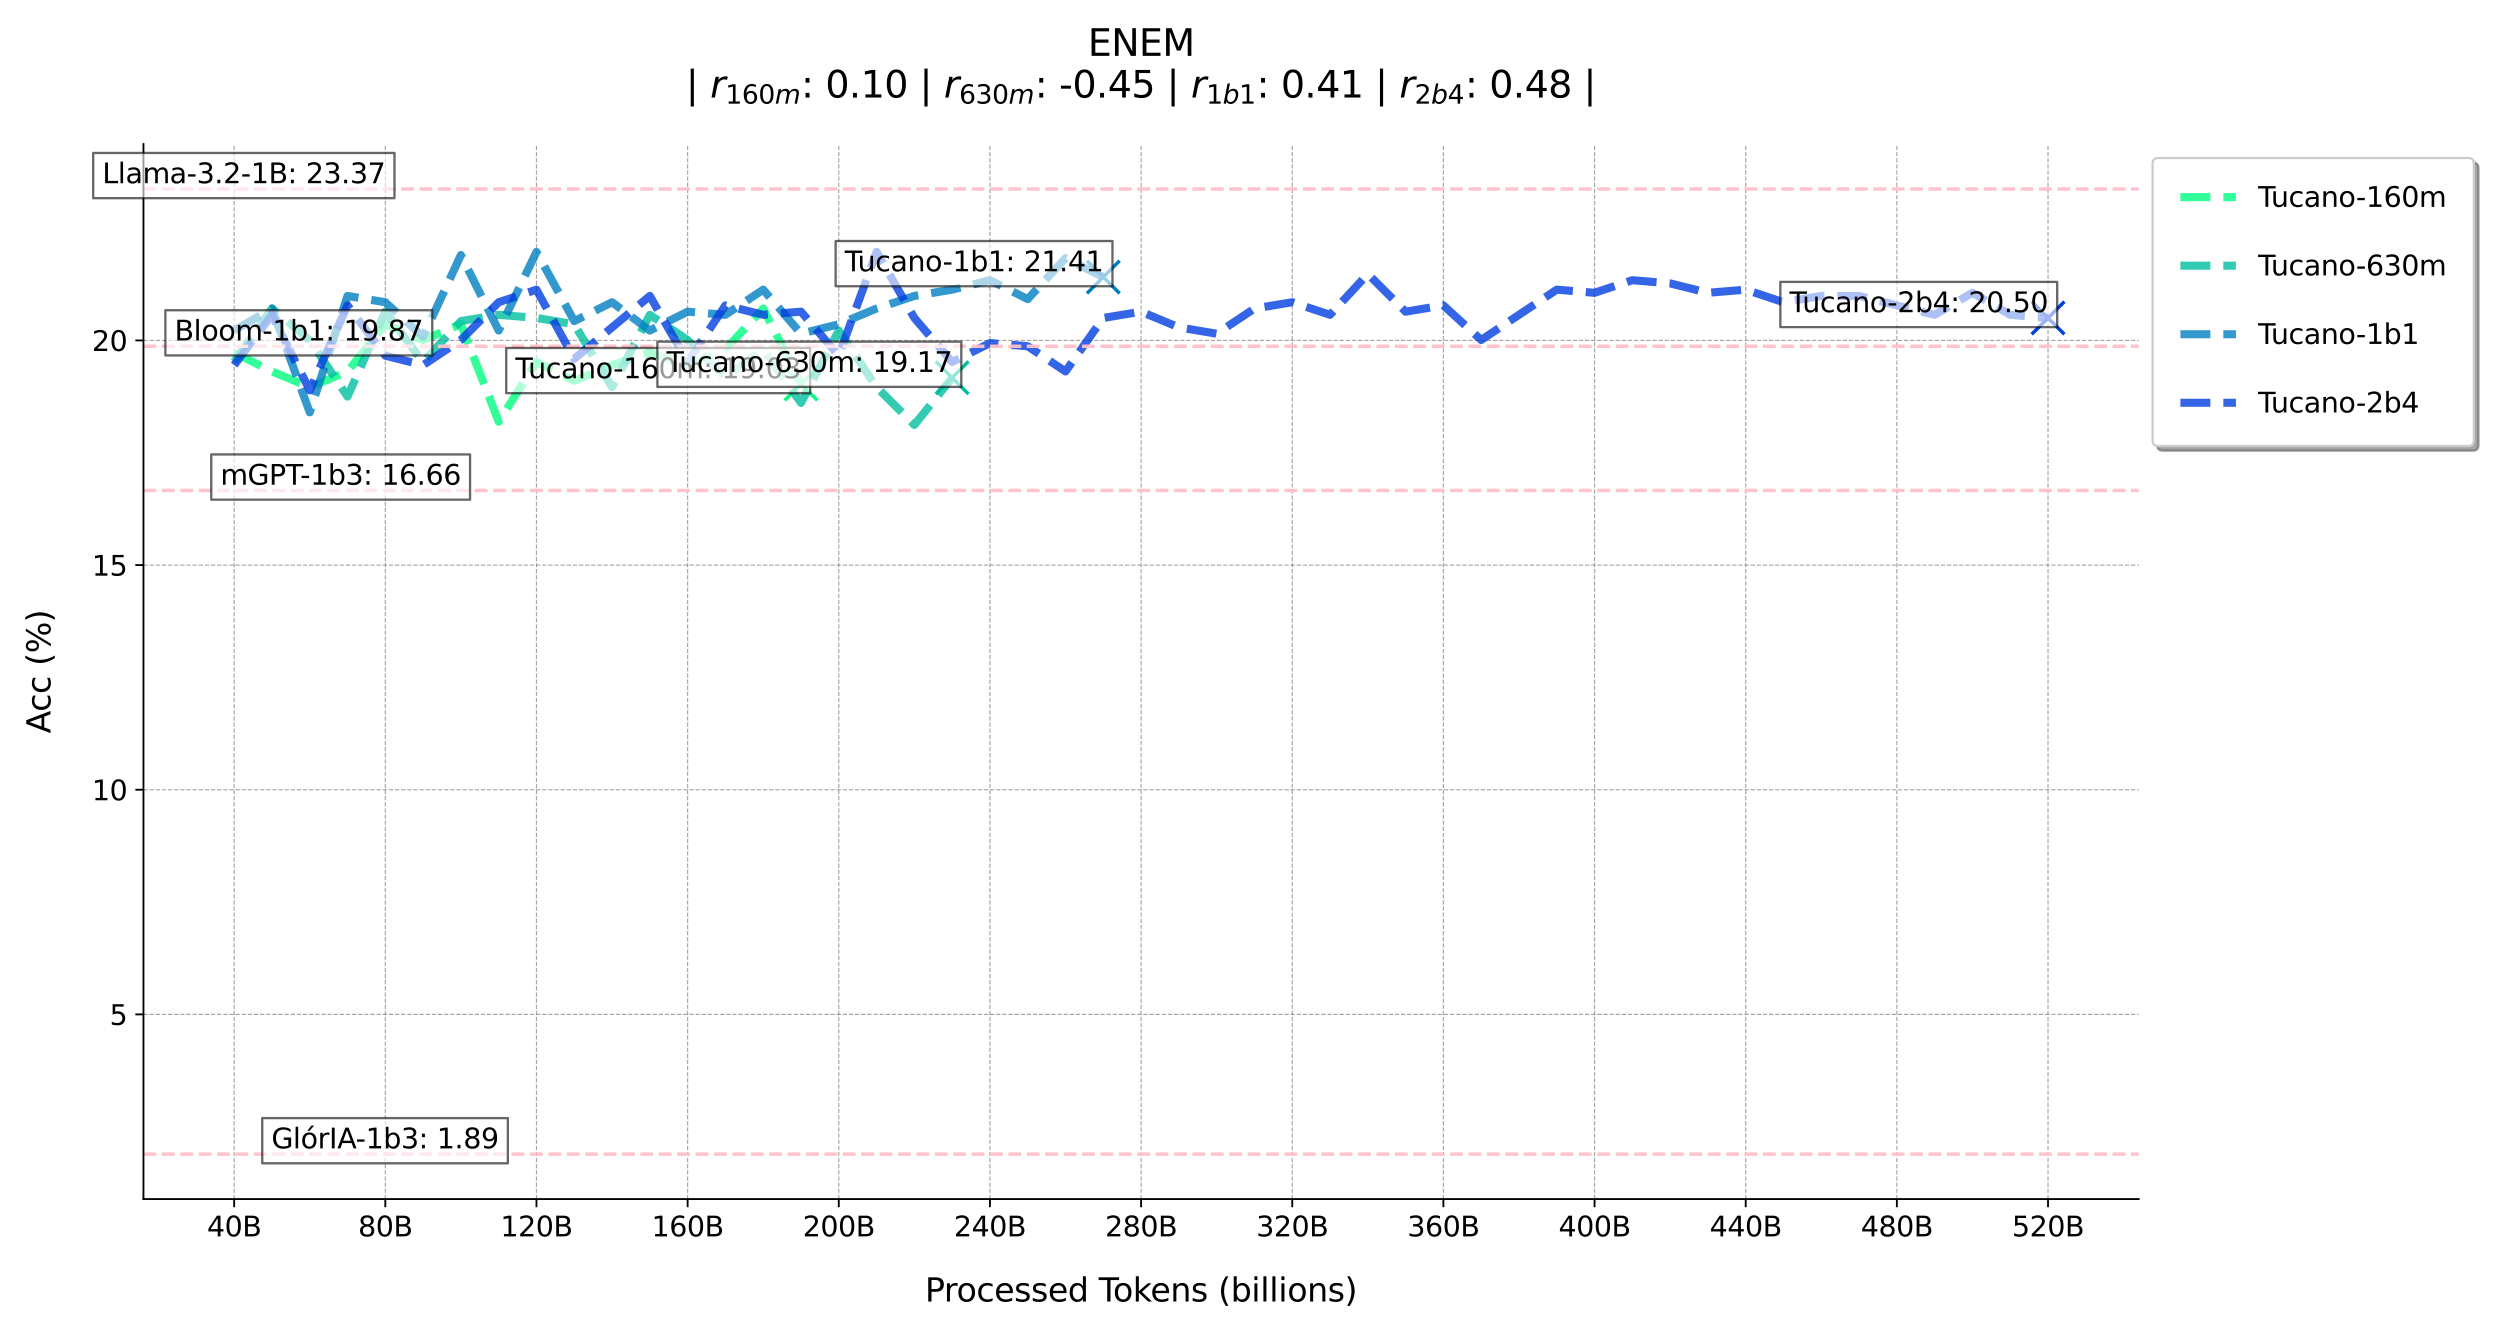 <?xml version="1.0" encoding="utf-8" standalone="no"?>
<!DOCTYPE svg PUBLIC "-//W3C//DTD SVG 1.1//EN"
  "http://www.w3.org/Graphics/SVG/1.1/DTD/svg11.dtd">
<svg xmlns:xlink="http://www.w3.org/1999/xlink" width="1080pt" height="576pt" viewBox="0 0 1080 576" xmlns="http://www.w3.org/2000/svg" version="1.1">
 <defs>
  <style type="text/css">*{stroke-linejoin: round; stroke-linecap: butt}</style>
 </defs>
 <g id="figure_1">
  <g id="patch_1">
   <path d="M 0 576 
L 1080 576 
L 1080 0 
L 0 0 
z
" style="fill: #ffffff"/>
  </g>
  <g id="axes_1">
   <g id="patch_2">
    <path d="M 61.975 518 
L 923.925 518 
L 923.925 62.24 
L 61.975 62.24 
z
" style="fill: #ffffff"/>
   </g>
   <g id="PathCollection_1">
    <defs>
     <path id="m921a3ba397" d="M -7.071 7.071 
L 7.071 -7.071 
M -7.071 -7.071 
L 7.071 7.071 
" style="stroke: #00ff80; stroke-width: 1.5"/>
    </defs>
    <g clip-path="url(#p072dabce4e)">
     <use xlink:href="#m921a3ba397" x="346.027" y="165.892" style="fill: #00ff80; stroke: #00ff80; stroke-width: 1.5"/>
    </g>
   </g>
   <g id="PathCollection_2">
    <defs>
     <path id="m654f1db12f" d="M -7.071 7.071 
L 7.071 -7.071 
M -7.071 -7.071 
L 7.071 7.071 
" style="stroke: #00bfa0; stroke-width: 1.5"/>
    </defs>
    <g clip-path="url(#p072dabce4e)">
     <use xlink:href="#m654f1db12f" x="411.326" y="163.175" style="fill: #00bfa0; stroke: #00bfa0; stroke-width: 1.5"/>
    </g>
   </g>
   <g id="PathCollection_3">
    <defs>
     <path id="m50c6b5ee4c" d="M -7.071 7.071 
L 7.071 -7.071 
M -7.071 -7.071 
L 7.071 7.071 
" style="stroke: #007fc0; stroke-width: 1.5"/>
    </defs>
    <g clip-path="url(#p072dabce4e)">
     <use xlink:href="#m50c6b5ee4c" x="476.625" y="119.695" style="fill: #007fc0; stroke: #007fc0; stroke-width: 1.5"/>
    </g>
   </g>
   <g id="PathCollection_4">
    <defs>
     <path id="ma8a50c26d9" d="M -7.071 7.071 
L 7.071 -7.071 
M -7.071 -7.071 
L 7.071 7.071 
" style="stroke: #003fe0; stroke-width: 1.5"/>
    </defs>
    <g clip-path="url(#p072dabce4e)">
     <use xlink:href="#ma8a50c26d9" x="884.745" y="137.359" style="fill: #003fe0; stroke: #003fe0; stroke-width: 1.5"/>
    </g>
   </g>
   <g id="matplotlib.axis_1">
    <g id="xtick_1">
     <g id="line2d_1">
      <path d="M 101.155 518 
L 101.155 62.24 
" clip-path="url(#p072dabce4e)" style="fill: none; stroke-dasharray: 1.85,0.8; stroke-dashoffset: 0; stroke: #808080; stroke-opacity: 0.7; stroke-width: 0.5"/>
     </g>
     <g id="line2d_2">
      <defs>
       <path id="m9830861bc7" d="M 0 0 
L 0 3.5 
" style="stroke: #000000; stroke-width: 0.8"/>
      </defs>
      <g>
       <use xlink:href="#m9830861bc7" x="101.155" y="518" style="stroke: #000000; stroke-width: 0.8"/>
      </g>
     </g>
     <g id="text_1">
      <!-- 40B -->
      <g transform="translate(89.403 534.118) scale(0.12 -0.12)">
       <defs>
        <path id="DejaVuSans-34" d="M 2419 4116 
L 825 1625 
L 2419 1625 
L 2419 4116 
z
M 2253 4666 
L 3047 4666 
L 3047 1625 
L 3713 1625 
L 3713 1100 
L 3047 1100 
L 3047 0 
L 2419 0 
L 2419 1100 
L 313 1100 
L 313 1709 
L 2253 4666 
z
" transform="scale(0.016)"/>
        <path id="DejaVuSans-30" d="M 2034 4250 
Q 1547 4250 1301 3770 
Q 1056 3291 1056 2328 
Q 1056 1369 1301 889 
Q 1547 409 2034 409 
Q 2525 409 2770 889 
Q 3016 1369 3016 2328 
Q 3016 3291 2770 3770 
Q 2525 4250 2034 4250 
z
M 2034 4750 
Q 2819 4750 3233 4129 
Q 3647 3509 3647 2328 
Q 3647 1150 3233 529 
Q 2819 -91 2034 -91 
Q 1250 -91 836 529 
Q 422 1150 422 2328 
Q 422 3509 836 4129 
Q 1250 4750 2034 4750 
z
" transform="scale(0.016)"/>
        <path id="DejaVuSans-42" d="M 1259 2228 
L 1259 519 
L 2272 519 
Q 2781 519 3026 730 
Q 3272 941 3272 1375 
Q 3272 1813 3026 2020 
Q 2781 2228 2272 2228 
L 1259 2228 
z
M 1259 4147 
L 1259 2741 
L 2194 2741 
Q 2656 2741 2882 2914 
Q 3109 3088 3109 3444 
Q 3109 3797 2882 3972 
Q 2656 4147 2194 4147 
L 1259 4147 
z
M 628 4666 
L 2241 4666 
Q 2963 4666 3353 4366 
Q 3744 4066 3744 3513 
Q 3744 3084 3544 2831 
Q 3344 2578 2956 2516 
Q 3422 2416 3680 2098 
Q 3938 1781 3938 1306 
Q 3938 681 3513 340 
Q 3088 0 2303 0 
L 628 0 
L 628 4666 
z
" transform="scale(0.016)"/>
       </defs>
       <use xlink:href="#DejaVuSans-34"/>
       <use xlink:href="#DejaVuSans-30" x="63.623"/>
       <use xlink:href="#DejaVuSans-42" x="127.246"/>
      </g>
     </g>
    </g>
    <g id="xtick_2">
     <g id="line2d_3">
      <path d="M 166.454 518 
L 166.454 62.24 
" clip-path="url(#p072dabce4e)" style="fill: none; stroke-dasharray: 1.85,0.8; stroke-dashoffset: 0; stroke: #808080; stroke-opacity: 0.7; stroke-width: 0.5"/>
     </g>
     <g id="line2d_4">
      <g>
       <use xlink:href="#m9830861bc7" x="166.454" y="518" style="stroke: #000000; stroke-width: 0.8"/>
      </g>
     </g>
     <g id="text_2">
      <!-- 80B -->
      <g transform="translate(154.702 534.118) scale(0.12 -0.12)">
       <defs>
        <path id="DejaVuSans-38" d="M 2034 2216 
Q 1584 2216 1326 1975 
Q 1069 1734 1069 1313 
Q 1069 891 1326 650 
Q 1584 409 2034 409 
Q 2484 409 2743 651 
Q 3003 894 3003 1313 
Q 3003 1734 2745 1975 
Q 2488 2216 2034 2216 
z
M 1403 2484 
Q 997 2584 770 2862 
Q 544 3141 544 3541 
Q 544 4100 942 4425 
Q 1341 4750 2034 4750 
Q 2731 4750 3128 4425 
Q 3525 4100 3525 3541 
Q 3525 3141 3298 2862 
Q 3072 2584 2669 2484 
Q 3125 2378 3379 2068 
Q 3634 1759 3634 1313 
Q 3634 634 3220 271 
Q 2806 -91 2034 -91 
Q 1263 -91 848 271 
Q 434 634 434 1313 
Q 434 1759 690 2068 
Q 947 2378 1403 2484 
z
M 1172 3481 
Q 1172 3119 1398 2916 
Q 1625 2713 2034 2713 
Q 2441 2713 2670 2916 
Q 2900 3119 2900 3481 
Q 2900 3844 2670 4047 
Q 2441 4250 2034 4250 
Q 1625 4250 1398 4047 
Q 1172 3844 1172 3481 
z
" transform="scale(0.016)"/>
       </defs>
       <use xlink:href="#DejaVuSans-38"/>
       <use xlink:href="#DejaVuSans-30" x="63.623"/>
       <use xlink:href="#DejaVuSans-42" x="127.246"/>
      </g>
     </g>
    </g>
    <g id="xtick_3">
     <g id="line2d_5">
      <path d="M 231.753 518 
L 231.753 62.24 
" clip-path="url(#p072dabce4e)" style="fill: none; stroke-dasharray: 1.85,0.8; stroke-dashoffset: 0; stroke: #808080; stroke-opacity: 0.7; stroke-width: 0.5"/>
     </g>
     <g id="line2d_6">
      <g>
       <use xlink:href="#m9830861bc7" x="231.753" y="518" style="stroke: #000000; stroke-width: 0.8"/>
      </g>
     </g>
     <g id="text_3">
      <!-- 120B -->
      <g transform="translate(216.184 534.118) scale(0.12 -0.12)">
       <defs>
        <path id="DejaVuSans-31" d="M 794 531 
L 1825 531 
L 1825 4091 
L 703 3866 
L 703 4441 
L 1819 4666 
L 2450 4666 
L 2450 531 
L 3481 531 
L 3481 0 
L 794 0 
L 794 531 
z
" transform="scale(0.016)"/>
        <path id="DejaVuSans-32" d="M 1228 531 
L 3431 531 
L 3431 0 
L 469 0 
L 469 531 
Q 828 903 1448 1529 
Q 2069 2156 2228 2338 
Q 2531 2678 2651 2914 
Q 2772 3150 2772 3378 
Q 2772 3750 2511 3984 
Q 2250 4219 1831 4219 
Q 1534 4219 1204 4116 
Q 875 4013 500 3803 
L 500 4441 
Q 881 4594 1212 4672 
Q 1544 4750 1819 4750 
Q 2544 4750 2975 4387 
Q 3406 4025 3406 3419 
Q 3406 3131 3298 2873 
Q 3191 2616 2906 2266 
Q 2828 2175 2409 1742 
Q 1991 1309 1228 531 
z
" transform="scale(0.016)"/>
       </defs>
       <use xlink:href="#DejaVuSans-31"/>
       <use xlink:href="#DejaVuSans-32" x="63.623"/>
       <use xlink:href="#DejaVuSans-30" x="127.246"/>
       <use xlink:href="#DejaVuSans-42" x="190.869"/>
      </g>
     </g>
    </g>
    <g id="xtick_4">
     <g id="line2d_7">
      <path d="M 297.052 518 
L 297.052 62.24 
" clip-path="url(#p072dabce4e)" style="fill: none; stroke-dasharray: 1.85,0.8; stroke-dashoffset: 0; stroke: #808080; stroke-opacity: 0.7; stroke-width: 0.5"/>
     </g>
     <g id="line2d_8">
      <g>
       <use xlink:href="#m9830861bc7" x="297.052" y="518" style="stroke: #000000; stroke-width: 0.8"/>
      </g>
     </g>
     <g id="text_4">
      <!-- 160B -->
      <g transform="translate(281.483 534.118) scale(0.12 -0.12)">
       <defs>
        <path id="DejaVuSans-36" d="M 2113 2584 
Q 1688 2584 1439 2293 
Q 1191 2003 1191 1497 
Q 1191 994 1439 701 
Q 1688 409 2113 409 
Q 2538 409 2786 701 
Q 3034 994 3034 1497 
Q 3034 2003 2786 2293 
Q 2538 2584 2113 2584 
z
M 3366 4563 
L 3366 3988 
Q 3128 4100 2886 4159 
Q 2644 4219 2406 4219 
Q 1781 4219 1451 3797 
Q 1122 3375 1075 2522 
Q 1259 2794 1537 2939 
Q 1816 3084 2150 3084 
Q 2853 3084 3261 2657 
Q 3669 2231 3669 1497 
Q 3669 778 3244 343 
Q 2819 -91 2113 -91 
Q 1303 -91 875 529 
Q 447 1150 447 2328 
Q 447 3434 972 4092 
Q 1497 4750 2381 4750 
Q 2619 4750 2861 4703 
Q 3103 4656 3366 4563 
z
" transform="scale(0.016)"/>
       </defs>
       <use xlink:href="#DejaVuSans-31"/>
       <use xlink:href="#DejaVuSans-36" x="63.623"/>
       <use xlink:href="#DejaVuSans-30" x="127.246"/>
       <use xlink:href="#DejaVuSans-42" x="190.869"/>
      </g>
     </g>
    </g>
    <g id="xtick_5">
     <g id="line2d_9">
      <path d="M 362.352 518 
L 362.352 62.24 
" clip-path="url(#p072dabce4e)" style="fill: none; stroke-dasharray: 1.85,0.8; stroke-dashoffset: 0; stroke: #808080; stroke-opacity: 0.7; stroke-width: 0.5"/>
     </g>
     <g id="line2d_10">
      <g>
       <use xlink:href="#m9830861bc7" x="362.352" y="518" style="stroke: #000000; stroke-width: 0.8"/>
      </g>
     </g>
     <g id="text_5">
      <!-- 200B -->
      <g transform="translate(346.782 534.118) scale(0.12 -0.12)">
       <use xlink:href="#DejaVuSans-32"/>
       <use xlink:href="#DejaVuSans-30" x="63.623"/>
       <use xlink:href="#DejaVuSans-30" x="127.246"/>
       <use xlink:href="#DejaVuSans-42" x="190.869"/>
      </g>
     </g>
    </g>
    <g id="xtick_6">
     <g id="line2d_11">
      <path d="M 427.651 518 
L 427.651 62.24 
" clip-path="url(#p072dabce4e)" style="fill: none; stroke-dasharray: 1.85,0.8; stroke-dashoffset: 0; stroke: #808080; stroke-opacity: 0.7; stroke-width: 0.5"/>
     </g>
     <g id="line2d_12">
      <g>
       <use xlink:href="#m9830861bc7" x="427.651" y="518" style="stroke: #000000; stroke-width: 0.8"/>
      </g>
     </g>
     <g id="text_6">
      <!-- 240B -->
      <g transform="translate(412.082 534.118) scale(0.12 -0.12)">
       <use xlink:href="#DejaVuSans-32"/>
       <use xlink:href="#DejaVuSans-34" x="63.623"/>
       <use xlink:href="#DejaVuSans-30" x="127.246"/>
       <use xlink:href="#DejaVuSans-42" x="190.869"/>
      </g>
     </g>
    </g>
    <g id="xtick_7">
     <g id="line2d_13">
      <path d="M 492.95 518 
L 492.95 62.24 
" clip-path="url(#p072dabce4e)" style="fill: none; stroke-dasharray: 1.85,0.8; stroke-dashoffset: 0; stroke: #808080; stroke-opacity: 0.7; stroke-width: 0.5"/>
     </g>
     <g id="line2d_14">
      <g>
       <use xlink:href="#m9830861bc7" x="492.95" y="518" style="stroke: #000000; stroke-width: 0.8"/>
      </g>
     </g>
     <g id="text_7">
      <!-- 280B -->
      <g transform="translate(477.381 534.118) scale(0.12 -0.12)">
       <use xlink:href="#DejaVuSans-32"/>
       <use xlink:href="#DejaVuSans-38" x="63.623"/>
       <use xlink:href="#DejaVuSans-30" x="127.246"/>
       <use xlink:href="#DejaVuSans-42" x="190.869"/>
      </g>
     </g>
    </g>
    <g id="xtick_8">
     <g id="line2d_15">
      <path d="M 558.249 518 
L 558.249 62.24 
" clip-path="url(#p072dabce4e)" style="fill: none; stroke-dasharray: 1.85,0.8; stroke-dashoffset: 0; stroke: #808080; stroke-opacity: 0.7; stroke-width: 0.5"/>
     </g>
     <g id="line2d_16">
      <g>
       <use xlink:href="#m9830861bc7" x="558.249" y="518" style="stroke: #000000; stroke-width: 0.8"/>
      </g>
     </g>
     <g id="text_8">
      <!-- 320B -->
      <g transform="translate(542.68 534.118) scale(0.12 -0.12)">
       <defs>
        <path id="DejaVuSans-33" d="M 2597 2516 
Q 3050 2419 3304 2112 
Q 3559 1806 3559 1356 
Q 3559 666 3084 287 
Q 2609 -91 1734 -91 
Q 1441 -91 1130 -33 
Q 819 25 488 141 
L 488 750 
Q 750 597 1062 519 
Q 1375 441 1716 441 
Q 2309 441 2620 675 
Q 2931 909 2931 1356 
Q 2931 1769 2642 2001 
Q 2353 2234 1838 2234 
L 1294 2234 
L 1294 2753 
L 1863 2753 
Q 2328 2753 2575 2939 
Q 2822 3125 2822 3475 
Q 2822 3834 2567 4026 
Q 2313 4219 1838 4219 
Q 1578 4219 1281 4162 
Q 984 4106 628 3988 
L 628 4550 
Q 988 4650 1302 4700 
Q 1616 4750 1894 4750 
Q 2613 4750 3031 4423 
Q 3450 4097 3450 3541 
Q 3450 3153 3228 2886 
Q 3006 2619 2597 2516 
z
" transform="scale(0.016)"/>
       </defs>
       <use xlink:href="#DejaVuSans-33"/>
       <use xlink:href="#DejaVuSans-32" x="63.623"/>
       <use xlink:href="#DejaVuSans-30" x="127.246"/>
       <use xlink:href="#DejaVuSans-42" x="190.869"/>
      </g>
     </g>
    </g>
    <g id="xtick_9">
     <g id="line2d_17">
      <path d="M 623.548 518 
L 623.548 62.24 
" clip-path="url(#p072dabce4e)" style="fill: none; stroke-dasharray: 1.85,0.8; stroke-dashoffset: 0; stroke: #808080; stroke-opacity: 0.7; stroke-width: 0.5"/>
     </g>
     <g id="line2d_18">
      <g>
       <use xlink:href="#m9830861bc7" x="623.548" y="518" style="stroke: #000000; stroke-width: 0.8"/>
      </g>
     </g>
     <g id="text_9">
      <!-- 360B -->
      <g transform="translate(607.979 534.118) scale(0.12 -0.12)">
       <use xlink:href="#DejaVuSans-33"/>
       <use xlink:href="#DejaVuSans-36" x="63.623"/>
       <use xlink:href="#DejaVuSans-30" x="127.246"/>
       <use xlink:href="#DejaVuSans-42" x="190.869"/>
      </g>
     </g>
    </g>
    <g id="xtick_10">
     <g id="line2d_19">
      <path d="M 688.848 518 
L 688.848 62.24 
" clip-path="url(#p072dabce4e)" style="fill: none; stroke-dasharray: 1.85,0.8; stroke-dashoffset: 0; stroke: #808080; stroke-opacity: 0.7; stroke-width: 0.5"/>
     </g>
     <g id="line2d_20">
      <g>
       <use xlink:href="#m9830861bc7" x="688.848" y="518" style="stroke: #000000; stroke-width: 0.8"/>
      </g>
     </g>
     <g id="text_10">
      <!-- 400B -->
      <g transform="translate(673.279 534.118) scale(0.12 -0.12)">
       <use xlink:href="#DejaVuSans-34"/>
       <use xlink:href="#DejaVuSans-30" x="63.623"/>
       <use xlink:href="#DejaVuSans-30" x="127.246"/>
       <use xlink:href="#DejaVuSans-42" x="190.869"/>
      </g>
     </g>
    </g>
    <g id="xtick_11">
     <g id="line2d_21">
      <path d="M 754.147 518 
L 754.147 62.24 
" clip-path="url(#p072dabce4e)" style="fill: none; stroke-dasharray: 1.85,0.8; stroke-dashoffset: 0; stroke: #808080; stroke-opacity: 0.7; stroke-width: 0.5"/>
     </g>
     <g id="line2d_22">
      <g>
       <use xlink:href="#m9830861bc7" x="754.147" y="518" style="stroke: #000000; stroke-width: 0.8"/>
      </g>
     </g>
     <g id="text_11">
      <!-- 440B -->
      <g transform="translate(738.578 534.118) scale(0.12 -0.12)">
       <use xlink:href="#DejaVuSans-34"/>
       <use xlink:href="#DejaVuSans-34" x="63.623"/>
       <use xlink:href="#DejaVuSans-30" x="127.246"/>
       <use xlink:href="#DejaVuSans-42" x="190.869"/>
      </g>
     </g>
    </g>
    <g id="xtick_12">
     <g id="line2d_23">
      <path d="M 819.446 518 
L 819.446 62.24 
" clip-path="url(#p072dabce4e)" style="fill: none; stroke-dasharray: 1.85,0.8; stroke-dashoffset: 0; stroke: #808080; stroke-opacity: 0.7; stroke-width: 0.5"/>
     </g>
     <g id="line2d_24">
      <g>
       <use xlink:href="#m9830861bc7" x="819.446" y="518" style="stroke: #000000; stroke-width: 0.8"/>
      </g>
     </g>
     <g id="text_12">
      <!-- 480B -->
      <g transform="translate(803.877 534.118) scale(0.12 -0.12)">
       <use xlink:href="#DejaVuSans-34"/>
       <use xlink:href="#DejaVuSans-38" x="63.623"/>
       <use xlink:href="#DejaVuSans-30" x="127.246"/>
       <use xlink:href="#DejaVuSans-42" x="190.869"/>
      </g>
     </g>
    </g>
    <g id="xtick_13">
     <g id="line2d_25">
      <path d="M 884.745 518 
L 884.745 62.24 
" clip-path="url(#p072dabce4e)" style="fill: none; stroke-dasharray: 1.85,0.8; stroke-dashoffset: 0; stroke: #808080; stroke-opacity: 0.7; stroke-width: 0.5"/>
     </g>
     <g id="line2d_26">
      <g>
       <use xlink:href="#m9830861bc7" x="884.745" y="518" style="stroke: #000000; stroke-width: 0.8"/>
      </g>
     </g>
     <g id="text_13">
      <!-- 520B -->
      <g transform="translate(869.176 534.118) scale(0.12 -0.12)">
       <defs>
        <path id="DejaVuSans-35" d="M 691 4666 
L 3169 4666 
L 3169 4134 
L 1269 4134 
L 1269 2991 
Q 1406 3038 1543 3061 
Q 1681 3084 1819 3084 
Q 2600 3084 3056 2656 
Q 3513 2228 3513 1497 
Q 3513 744 3044 326 
Q 2575 -91 1722 -91 
Q 1428 -91 1123 -41 
Q 819 9 494 109 
L 494 744 
Q 775 591 1075 516 
Q 1375 441 1709 441 
Q 2250 441 2565 725 
Q 2881 1009 2881 1497 
Q 2881 1984 2565 2268 
Q 2250 2553 1709 2553 
Q 1456 2553 1204 2497 
Q 953 2441 691 2322 
L 691 4666 
z
" transform="scale(0.016)"/>
       </defs>
       <use xlink:href="#DejaVuSans-35"/>
       <use xlink:href="#DejaVuSans-32" x="63.623"/>
       <use xlink:href="#DejaVuSans-30" x="127.246"/>
       <use xlink:href="#DejaVuSans-42" x="190.869"/>
      </g>
     </g>
    </g>
    <g id="text_14">
     <!-- Processed Tokens (billions) -->
     <g transform="translate(399.59 562.252) scale(0.14 -0.14)">
      <defs>
       <path id="DejaVuSans-50" d="M 1259 4147 
L 1259 2394 
L 2053 2394 
Q 2494 2394 2734 2622 
Q 2975 2850 2975 3272 
Q 2975 3691 2734 3919 
Q 2494 4147 2053 4147 
L 1259 4147 
z
M 628 4666 
L 2053 4666 
Q 2838 4666 3239 4311 
Q 3641 3956 3641 3272 
Q 3641 2581 3239 2228 
Q 2838 1875 2053 1875 
L 1259 1875 
L 1259 0 
L 628 0 
L 628 4666 
z
" transform="scale(0.016)"/>
       <path id="DejaVuSans-72" d="M 2631 2963 
Q 2534 3019 2420 3045 
Q 2306 3072 2169 3072 
Q 1681 3072 1420 2755 
Q 1159 2438 1159 1844 
L 1159 0 
L 581 0 
L 581 3500 
L 1159 3500 
L 1159 2956 
Q 1341 3275 1631 3429 
Q 1922 3584 2338 3584 
Q 2397 3584 2469 3576 
Q 2541 3569 2628 3553 
L 2631 2963 
z
" transform="scale(0.016)"/>
       <path id="DejaVuSans-6f" d="M 1959 3097 
Q 1497 3097 1228 2736 
Q 959 2375 959 1747 
Q 959 1119 1226 758 
Q 1494 397 1959 397 
Q 2419 397 2687 759 
Q 2956 1122 2956 1747 
Q 2956 2369 2687 2733 
Q 2419 3097 1959 3097 
z
M 1959 3584 
Q 2709 3584 3137 3096 
Q 3566 2609 3566 1747 
Q 3566 888 3137 398 
Q 2709 -91 1959 -91 
Q 1206 -91 779 398 
Q 353 888 353 1747 
Q 353 2609 779 3096 
Q 1206 3584 1959 3584 
z
" transform="scale(0.016)"/>
       <path id="DejaVuSans-63" d="M 3122 3366 
L 3122 2828 
Q 2878 2963 2633 3030 
Q 2388 3097 2138 3097 
Q 1578 3097 1268 2742 
Q 959 2388 959 1747 
Q 959 1106 1268 751 
Q 1578 397 2138 397 
Q 2388 397 2633 464 
Q 2878 531 3122 666 
L 3122 134 
Q 2881 22 2623 -34 
Q 2366 -91 2075 -91 
Q 1284 -91 818 406 
Q 353 903 353 1747 
Q 353 2603 823 3093 
Q 1294 3584 2113 3584 
Q 2378 3584 2631 3529 
Q 2884 3475 3122 3366 
z
" transform="scale(0.016)"/>
       <path id="DejaVuSans-65" d="M 3597 1894 
L 3597 1613 
L 953 1613 
Q 991 1019 1311 708 
Q 1631 397 2203 397 
Q 2534 397 2845 478 
Q 3156 559 3463 722 
L 3463 178 
Q 3153 47 2828 -22 
Q 2503 -91 2169 -91 
Q 1331 -91 842 396 
Q 353 884 353 1716 
Q 353 2575 817 3079 
Q 1281 3584 2069 3584 
Q 2775 3584 3186 3129 
Q 3597 2675 3597 1894 
z
M 3022 2063 
Q 3016 2534 2758 2815 
Q 2500 3097 2075 3097 
Q 1594 3097 1305 2825 
Q 1016 2553 972 2059 
L 3022 2063 
z
" transform="scale(0.016)"/>
       <path id="DejaVuSans-73" d="M 2834 3397 
L 2834 2853 
Q 2591 2978 2328 3040 
Q 2066 3103 1784 3103 
Q 1356 3103 1142 2972 
Q 928 2841 928 2578 
Q 928 2378 1081 2264 
Q 1234 2150 1697 2047 
L 1894 2003 
Q 2506 1872 2764 1633 
Q 3022 1394 3022 966 
Q 3022 478 2636 193 
Q 2250 -91 1575 -91 
Q 1294 -91 989 -36 
Q 684 19 347 128 
L 347 722 
Q 666 556 975 473 
Q 1284 391 1588 391 
Q 1994 391 2212 530 
Q 2431 669 2431 922 
Q 2431 1156 2273 1281 
Q 2116 1406 1581 1522 
L 1381 1569 
Q 847 1681 609 1914 
Q 372 2147 372 2553 
Q 372 3047 722 3315 
Q 1072 3584 1716 3584 
Q 2034 3584 2315 3537 
Q 2597 3491 2834 3397 
z
" transform="scale(0.016)"/>
       <path id="DejaVuSans-64" d="M 2906 2969 
L 2906 4863 
L 3481 4863 
L 3481 0 
L 2906 0 
L 2906 525 
Q 2725 213 2448 61 
Q 2172 -91 1784 -91 
Q 1150 -91 751 415 
Q 353 922 353 1747 
Q 353 2572 751 3078 
Q 1150 3584 1784 3584 
Q 2172 3584 2448 3432 
Q 2725 3281 2906 2969 
z
M 947 1747 
Q 947 1113 1208 752 
Q 1469 391 1925 391 
Q 2381 391 2643 752 
Q 2906 1113 2906 1747 
Q 2906 2381 2643 2742 
Q 2381 3103 1925 3103 
Q 1469 3103 1208 2742 
Q 947 2381 947 1747 
z
" transform="scale(0.016)"/>
       <path id="DejaVuSans-20" transform="scale(0.016)"/>
       <path id="DejaVuSans-54" d="M -19 4666 
L 3928 4666 
L 3928 4134 
L 2272 4134 
L 2272 0 
L 1638 0 
L 1638 4134 
L -19 4134 
L -19 4666 
z
" transform="scale(0.016)"/>
       <path id="DejaVuSans-6b" d="M 581 4863 
L 1159 4863 
L 1159 1991 
L 2875 3500 
L 3609 3500 
L 1753 1863 
L 3688 0 
L 2938 0 
L 1159 1709 
L 1159 0 
L 581 0 
L 581 4863 
z
" transform="scale(0.016)"/>
       <path id="DejaVuSans-6e" d="M 3513 2113 
L 3513 0 
L 2938 0 
L 2938 2094 
Q 2938 2591 2744 2837 
Q 2550 3084 2163 3084 
Q 1697 3084 1428 2787 
Q 1159 2491 1159 1978 
L 1159 0 
L 581 0 
L 581 3500 
L 1159 3500 
L 1159 2956 
Q 1366 3272 1645 3428 
Q 1925 3584 2291 3584 
Q 2894 3584 3203 3211 
Q 3513 2838 3513 2113 
z
" transform="scale(0.016)"/>
       <path id="DejaVuSans-28" d="M 1984 4856 
Q 1566 4138 1362 3434 
Q 1159 2731 1159 2009 
Q 1159 1288 1364 580 
Q 1569 -128 1984 -844 
L 1484 -844 
Q 1016 -109 783 600 
Q 550 1309 550 2009 
Q 550 2706 781 3412 
Q 1013 4119 1484 4856 
L 1984 4856 
z
" transform="scale(0.016)"/>
       <path id="DejaVuSans-62" d="M 3116 1747 
Q 3116 2381 2855 2742 
Q 2594 3103 2138 3103 
Q 1681 3103 1420 2742 
Q 1159 2381 1159 1747 
Q 1159 1113 1420 752 
Q 1681 391 2138 391 
Q 2594 391 2855 752 
Q 3116 1113 3116 1747 
z
M 1159 2969 
Q 1341 3281 1617 3432 
Q 1894 3584 2278 3584 
Q 2916 3584 3314 3078 
Q 3713 2572 3713 1747 
Q 3713 922 3314 415 
Q 2916 -91 2278 -91 
Q 1894 -91 1617 61 
Q 1341 213 1159 525 
L 1159 0 
L 581 0 
L 581 4863 
L 1159 4863 
L 1159 2969 
z
" transform="scale(0.016)"/>
       <path id="DejaVuSans-69" d="M 603 3500 
L 1178 3500 
L 1178 0 
L 603 0 
L 603 3500 
z
M 603 4863 
L 1178 4863 
L 1178 4134 
L 603 4134 
L 603 4863 
z
" transform="scale(0.016)"/>
       <path id="DejaVuSans-6c" d="M 603 4863 
L 1178 4863 
L 1178 0 
L 603 0 
L 603 4863 
z
" transform="scale(0.016)"/>
       <path id="DejaVuSans-29" d="M 513 4856 
L 1013 4856 
Q 1481 4119 1714 3412 
Q 1947 2706 1947 2009 
Q 1947 1309 1714 600 
Q 1481 -109 1013 -844 
L 513 -844 
Q 928 -128 1133 580 
Q 1338 1288 1338 2009 
Q 1338 2731 1133 3434 
Q 928 4138 513 4856 
z
" transform="scale(0.016)"/>
      </defs>
      <use xlink:href="#DejaVuSans-50"/>
      <use xlink:href="#DejaVuSans-72" x="58.553"/>
      <use xlink:href="#DejaVuSans-6f" x="97.416"/>
      <use xlink:href="#DejaVuSans-63" x="158.598"/>
      <use xlink:href="#DejaVuSans-65" x="213.578"/>
      <use xlink:href="#DejaVuSans-73" x="275.102"/>
      <use xlink:href="#DejaVuSans-73" x="327.201"/>
      <use xlink:href="#DejaVuSans-65" x="379.301"/>
      <use xlink:href="#DejaVuSans-64" x="440.824"/>
      <use xlink:href="#DejaVuSans-20" x="504.301"/>
      <use xlink:href="#DejaVuSans-54" x="536.088"/>
      <use xlink:href="#DejaVuSans-6f" x="580.172"/>
      <use xlink:href="#DejaVuSans-6b" x="641.354"/>
      <use xlink:href="#DejaVuSans-65" x="695.639"/>
      <use xlink:href="#DejaVuSans-6e" x="757.162"/>
      <use xlink:href="#DejaVuSans-73" x="820.541"/>
      <use xlink:href="#DejaVuSans-20" x="872.641"/>
      <use xlink:href="#DejaVuSans-28" x="904.428"/>
      <use xlink:href="#DejaVuSans-62" x="943.441"/>
      <use xlink:href="#DejaVuSans-69" x="1006.918"/>
      <use xlink:href="#DejaVuSans-6c" x="1034.701"/>
      <use xlink:href="#DejaVuSans-6c" x="1062.484"/>
      <use xlink:href="#DejaVuSans-69" x="1090.268"/>
      <use xlink:href="#DejaVuSans-6f" x="1118.051"/>
      <use xlink:href="#DejaVuSans-6e" x="1179.232"/>
      <use xlink:href="#DejaVuSans-73" x="1242.611"/>
      <use xlink:href="#DejaVuSans-29" x="1294.711"/>
     </g>
    </g>
   </g>
   <g id="matplotlib.axis_2">
    <g id="ytick_1">
     <g id="line2d_27">
      <path d="M 61.975 438.223 
L 923.925 438.223 
" clip-path="url(#p072dabce4e)" style="fill: none; stroke-dasharray: 1.85,0.8; stroke-dashoffset: 0; stroke: #808080; stroke-opacity: 0.7; stroke-width: 0.5"/>
     </g>
     <g id="line2d_28">
      <defs>
       <path id="ma6ed1bc486" d="M 0 0 
L -3.5 0 
" style="stroke: #000000; stroke-width: 0.8"/>
      </defs>
      <g>
       <use xlink:href="#ma6ed1bc486" x="61.975" y="438.223" style="stroke: #000000; stroke-width: 0.8"/>
      </g>
     </g>
     <g id="text_15">
      <!-- 5 -->
      <g transform="translate(47.34 442.782) scale(0.12 -0.12)">
       <use xlink:href="#DejaVuSans-35"/>
      </g>
     </g>
    </g>
    <g id="ytick_2">
     <g id="line2d_29">
      <path d="M 61.975 341.17 
L 923.925 341.17 
" clip-path="url(#p072dabce4e)" style="fill: none; stroke-dasharray: 1.85,0.8; stroke-dashoffset: 0; stroke: #808080; stroke-opacity: 0.7; stroke-width: 0.5"/>
     </g>
     <g id="line2d_30">
      <g>
       <use xlink:href="#ma6ed1bc486" x="61.975" y="341.17" style="stroke: #000000; stroke-width: 0.8"/>
      </g>
     </g>
     <g id="text_16">
      <!-- 10 -->
      <g transform="translate(39.705 345.729) scale(0.12 -0.12)">
       <use xlink:href="#DejaVuSans-31"/>
       <use xlink:href="#DejaVuSans-30" x="63.623"/>
      </g>
     </g>
    </g>
    <g id="ytick_3">
     <g id="line2d_31">
      <path d="M 61.975 244.117 
L 923.925 244.117 
" clip-path="url(#p072dabce4e)" style="fill: none; stroke-dasharray: 1.85,0.8; stroke-dashoffset: 0; stroke: #808080; stroke-opacity: 0.7; stroke-width: 0.5"/>
     </g>
     <g id="line2d_32">
      <g>
       <use xlink:href="#ma6ed1bc486" x="61.975" y="244.117" style="stroke: #000000; stroke-width: 0.8"/>
      </g>
     </g>
     <g id="text_17">
      <!-- 15 -->
      <g transform="translate(39.705 248.676) scale(0.12 -0.12)">
       <use xlink:href="#DejaVuSans-31"/>
       <use xlink:href="#DejaVuSans-35" x="63.623"/>
      </g>
     </g>
    </g>
    <g id="ytick_4">
     <g id="line2d_33">
      <path d="M 61.975 147.064 
L 923.925 147.064 
" clip-path="url(#p072dabce4e)" style="fill: none; stroke-dasharray: 1.85,0.8; stroke-dashoffset: 0; stroke: #808080; stroke-opacity: 0.7; stroke-width: 0.5"/>
     </g>
     <g id="line2d_34">
      <g>
       <use xlink:href="#ma6ed1bc486" x="61.975" y="147.064" style="stroke: #000000; stroke-width: 0.8"/>
      </g>
     </g>
     <g id="text_18">
      <!-- 20 -->
      <g transform="translate(39.705 151.623) scale(0.12 -0.12)">
       <use xlink:href="#DejaVuSans-32"/>
       <use xlink:href="#DejaVuSans-30" x="63.623"/>
      </g>
     </g>
    </g>
    <g id="text_19">
     <!-- Acc (%) -->
     <g transform="translate(21.793 316.822) rotate(-90) scale(0.14 -0.14)">
      <defs>
       <path id="DejaVuSans-41" d="M 2188 4044 
L 1331 1722 
L 3047 1722 
L 2188 4044 
z
M 1831 4666 
L 2547 4666 
L 4325 0 
L 3669 0 
L 3244 1197 
L 1141 1197 
L 716 0 
L 50 0 
L 1831 4666 
z
" transform="scale(0.016)"/>
       <path id="DejaVuSans-25" d="M 4653 2053 
Q 4381 2053 4226 1822 
Q 4072 1591 4072 1178 
Q 4072 772 4226 539 
Q 4381 306 4653 306 
Q 4919 306 5073 539 
Q 5228 772 5228 1178 
Q 5228 1588 5073 1820 
Q 4919 2053 4653 2053 
z
M 4653 2450 
Q 5147 2450 5437 2106 
Q 5728 1763 5728 1178 
Q 5728 594 5436 251 
Q 5144 -91 4653 -91 
Q 4153 -91 3862 251 
Q 3572 594 3572 1178 
Q 3572 1766 3864 2108 
Q 4156 2450 4653 2450 
z
M 1428 4353 
Q 1159 4353 1004 4120 
Q 850 3888 850 3481 
Q 850 3069 1003 2837 
Q 1156 2606 1428 2606 
Q 1700 2606 1854 2837 
Q 2009 3069 2009 3481 
Q 2009 3884 1853 4118 
Q 1697 4353 1428 4353 
z
M 4250 4750 
L 4750 4750 
L 1831 -91 
L 1331 -91 
L 4250 4750 
z
M 1428 4750 
Q 1922 4750 2215 4408 
Q 2509 4066 2509 3481 
Q 2509 2891 2217 2550 
Q 1925 2209 1428 2209 
Q 931 2209 642 2551 
Q 353 2894 353 3481 
Q 353 4063 643 4406 
Q 934 4750 1428 4750 
z
" transform="scale(0.016)"/>
      </defs>
      <use xlink:href="#DejaVuSans-41"/>
      <use xlink:href="#DejaVuSans-63" x="66.658"/>
      <use xlink:href="#DejaVuSans-63" x="121.639"/>
      <use xlink:href="#DejaVuSans-20" x="176.619"/>
      <use xlink:href="#DejaVuSans-28" x="208.406"/>
      <use xlink:href="#DejaVuSans-25" x="247.42"/>
      <use xlink:href="#DejaVuSans-29" x="342.439"/>
     </g>
    </g>
   </g>
   <g id="line2d_35">
    <path d="M 101.155 152.305 
L 117.479 160.457 
L 133.804 167.251 
L 150.129 160.457 
L 166.454 140.076 
L 182.779 146.87 
L 199.103 140.076 
L 215.428 182.197 
L 231.753 156.381 
L 248.078 164.534 
L 264.403 157.74 
L 280.727 152.305 
L 297.052 157.74 
L 313.377 150.946 
L 329.702 133.283 
L 346.027 165.892 
" clip-path="url(#p072dabce4e)" style="fill: none; stroke-dasharray: 12.95,5.6; stroke-dashoffset: 0; stroke: #00ff80; stroke-opacity: 0.8; stroke-width: 3.5"/>
   </g>
   <g id="line2d_36">
    <path d="M 101.155 156.381 
L 117.479 133.283 
L 133.804 146.87 
L 150.129 171.327 
L 166.454 134.641 
L 182.779 156.381 
L 199.103 138.718 
L 215.428 136 
L 231.753 137.359 
L 248.078 140.076 
L 264.403 167.251 
L 280.727 136 
L 297.052 146.87 
L 313.377 163.175 
L 329.702 150.946 
L 346.027 174.045 
L 362.352 142.794 
L 378.676 167.251 
L 395.001 183.556 
L 411.326 163.175 
" clip-path="url(#p072dabce4e)" style="fill: none; stroke-dasharray: 12.95,5.6; stroke-dashoffset: 0; stroke: #00bfa0; stroke-opacity: 0.8; stroke-width: 3.5"/>
   </g>
   <g id="line2d_37">
    <path d="M 101.155 142.794 
L 117.479 133.283 
L 133.804 178.121 
L 150.129 127.848 
L 166.454 130.565 
L 182.779 145.511 
L 199.103 110.184 
L 215.428 142.794 
L 231.753 108.825 
L 248.078 138.718 
L 264.403 130.565 
L 280.727 142.794 
L 297.052 134.641 
L 313.377 136 
L 329.702 125.13 
L 346.027 144.153 
L 362.352 140.076 
L 378.676 133.283 
L 395.001 127.848 
L 411.326 125.13 
L 427.651 121.054 
L 443.976 129.206 
L 460.3 111.543 
L 476.625 119.695 
" clip-path="url(#p072dabce4e)" style="fill: none; stroke-dasharray: 12.95,5.6; stroke-dashoffset: 0; stroke: #007fc0; stroke-opacity: 0.8; stroke-width: 3.5"/>
   </g>
   <g id="line2d_38">
    <path d="M 101.155 157.74 
L 117.479 136 
L 133.804 168.61 
L 150.129 131.924 
L 166.454 153.664 
L 182.779 157.74 
L 199.103 146.87 
L 215.428 130.565 
L 231.753 125.13 
L 248.078 155.022 
L 264.403 141.435 
L 280.727 127.848 
L 297.052 156.381 
L 313.377 131.924 
L 329.702 136 
L 346.027 134.641 
L 362.352 153.664 
L 378.676 108.825 
L 395.001 137.359 
L 411.326 156.381 
L 427.651 148.229 
L 443.976 149.588 
L 460.3 160.457 
L 476.625 137.359 
L 492.95 134.641 
L 509.275 141.435 
L 525.6 144.153 
L 541.924 133.283 
L 558.249 130.565 
L 574.574 136 
L 590.899 118.337 
L 607.224 134.641 
L 623.548 131.924 
L 639.873 146.87 
L 656.198 136 
L 672.523 125.13 
L 688.848 126.489 
L 705.173 121.054 
L 721.497 122.413 
L 737.822 126.489 
L 754.147 125.13 
L 770.472 130.565 
L 786.797 127.848 
L 803.121 127.848 
L 819.446 131.924 
L 835.771 136 
L 852.096 126.489 
L 868.421 136 
L 884.745 137.359 
" clip-path="url(#p072dabce4e)" style="fill: none; stroke-dasharray: 12.95,5.6; stroke-dashoffset: 0; stroke: #003fe0; stroke-opacity: 0.8; stroke-width: 3.5"/>
   </g>
   <g id="line2d_39">
    <path d="M 61.975 81.651 
L 923.925 81.651 
" clip-path="url(#p072dabce4e)" style="fill: none; stroke-dasharray: 5.55,2.4; stroke-dashoffset: 0; stroke: #ffc0cb; stroke-opacity: 0.95; stroke-width: 1.5"/>
   </g>
   <g id="line2d_40">
    <path d="M 61.975 149.588 
L 923.925 149.588 
" clip-path="url(#p072dabce4e)" style="fill: none; stroke-dasharray: 5.55,2.4; stroke-dashoffset: 0; stroke: #ffc0cb; stroke-opacity: 0.95; stroke-width: 1.5"/>
   </g>
   <g id="line2d_41">
    <path d="M 61.975 211.895 
L 923.925 211.895 
" clip-path="url(#p072dabce4e)" style="fill: none; stroke-dasharray: 5.55,2.4; stroke-dashoffset: 0; stroke: #ffc0cb; stroke-opacity: 0.95; stroke-width: 1.5"/>
   </g>
   <g id="line2d_42">
    <path d="M 61.975 498.589 
L 923.925 498.589 
" clip-path="url(#p072dabce4e)" style="fill: none; stroke-dasharray: 5.55,2.4; stroke-dashoffset: 0; stroke: #ffc0cb; stroke-opacity: 0.95; stroke-width: 1.5"/>
   </g>
   <g id="patch_3">
    <path d="M 61.975 518 
L 61.975 62.24 
" style="fill: none; stroke: #000000; stroke-width: 0.8; stroke-linejoin: miter; stroke-linecap: square"/>
   </g>
   <g id="patch_4">
    <path d="M 61.975 518 
L 923.925 518 
" style="fill: none; stroke: #000000; stroke-width: 0.8; stroke-linejoin: miter; stroke-linecap: square"/>
   </g>
   <g id="text_20">
    <g id="patch_5">
     <path d="M 218.69 169.852 
L 349.987 169.852 
L 349.987 150.319 
L 218.69 150.319 
z
" style="fill: #ffffff; opacity: 0.6; stroke: #000000; stroke-linejoin: miter"/>
    </g>
    <!-- Tucano-160m: 19.03 -->
    <g transform="translate(222.65 163.397) scale(0.12 -0.12)">
     <defs>
      <path id="DejaVuSans-75" d="M 544 1381 
L 544 3500 
L 1119 3500 
L 1119 1403 
Q 1119 906 1312 657 
Q 1506 409 1894 409 
Q 2359 409 2629 706 
Q 2900 1003 2900 1516 
L 2900 3500 
L 3475 3500 
L 3475 0 
L 2900 0 
L 2900 538 
Q 2691 219 2414 64 
Q 2138 -91 1772 -91 
Q 1169 -91 856 284 
Q 544 659 544 1381 
z
M 1991 3584 
L 1991 3584 
z
" transform="scale(0.016)"/>
      <path id="DejaVuSans-61" d="M 2194 1759 
Q 1497 1759 1228 1600 
Q 959 1441 959 1056 
Q 959 750 1161 570 
Q 1363 391 1709 391 
Q 2188 391 2477 730 
Q 2766 1069 2766 1631 
L 2766 1759 
L 2194 1759 
z
M 3341 1997 
L 3341 0 
L 2766 0 
L 2766 531 
Q 2569 213 2275 61 
Q 1981 -91 1556 -91 
Q 1019 -91 701 211 
Q 384 513 384 1019 
Q 384 1609 779 1909 
Q 1175 2209 1959 2209 
L 2766 2209 
L 2766 2266 
Q 2766 2663 2505 2880 
Q 2244 3097 1772 3097 
Q 1472 3097 1187 3025 
Q 903 2953 641 2809 
L 641 3341 
Q 956 3463 1253 3523 
Q 1550 3584 1831 3584 
Q 2591 3584 2966 3190 
Q 3341 2797 3341 1997 
z
" transform="scale(0.016)"/>
      <path id="DejaVuSans-2d" d="M 313 2009 
L 1997 2009 
L 1997 1497 
L 313 1497 
L 313 2009 
z
" transform="scale(0.016)"/>
      <path id="DejaVuSans-6d" d="M 3328 2828 
Q 3544 3216 3844 3400 
Q 4144 3584 4550 3584 
Q 5097 3584 5394 3201 
Q 5691 2819 5691 2113 
L 5691 0 
L 5113 0 
L 5113 2094 
Q 5113 2597 4934 2840 
Q 4756 3084 4391 3084 
Q 3944 3084 3684 2787 
Q 3425 2491 3425 1978 
L 3425 0 
L 2847 0 
L 2847 2094 
Q 2847 2600 2669 2842 
Q 2491 3084 2119 3084 
Q 1678 3084 1418 2786 
Q 1159 2488 1159 1978 
L 1159 0 
L 581 0 
L 581 3500 
L 1159 3500 
L 1159 2956 
Q 1356 3278 1631 3431 
Q 1906 3584 2284 3584 
Q 2666 3584 2933 3390 
Q 3200 3197 3328 2828 
z
" transform="scale(0.016)"/>
      <path id="DejaVuSans-3a" d="M 750 794 
L 1409 794 
L 1409 0 
L 750 0 
L 750 794 
z
M 750 3309 
L 1409 3309 
L 1409 2516 
L 750 2516 
L 750 3309 
z
" transform="scale(0.016)"/>
      <path id="DejaVuSans-39" d="M 703 97 
L 703 672 
Q 941 559 1184 500 
Q 1428 441 1663 441 
Q 2288 441 2617 861 
Q 2947 1281 2994 2138 
Q 2813 1869 2534 1725 
Q 2256 1581 1919 1581 
Q 1219 1581 811 2004 
Q 403 2428 403 3163 
Q 403 3881 828 4315 
Q 1253 4750 1959 4750 
Q 2769 4750 3195 4129 
Q 3622 3509 3622 2328 
Q 3622 1225 3098 567 
Q 2575 -91 1691 -91 
Q 1453 -91 1209 -44 
Q 966 3 703 97 
z
M 1959 2075 
Q 2384 2075 2632 2365 
Q 2881 2656 2881 3163 
Q 2881 3666 2632 3958 
Q 2384 4250 1959 4250 
Q 1534 4250 1286 3958 
Q 1038 3666 1038 3163 
Q 1038 2656 1286 2365 
Q 1534 2075 1959 2075 
z
" transform="scale(0.016)"/>
      <path id="DejaVuSans-2e" d="M 684 794 
L 1344 794 
L 1344 0 
L 684 0 
L 684 794 
z
" transform="scale(0.016)"/>
     </defs>
     <use xlink:href="#DejaVuSans-54"/>
     <use xlink:href="#DejaVuSans-75" x="45.959"/>
     <use xlink:href="#DejaVuSans-63" x="109.338"/>
     <use xlink:href="#DejaVuSans-61" x="164.318"/>
     <use xlink:href="#DejaVuSans-6e" x="225.598"/>
     <use xlink:href="#DejaVuSans-6f" x="288.977"/>
     <use xlink:href="#DejaVuSans-2d" x="352.033"/>
     <use xlink:href="#DejaVuSans-31" x="388.117"/>
     <use xlink:href="#DejaVuSans-36" x="451.74"/>
     <use xlink:href="#DejaVuSans-30" x="515.363"/>
     <use xlink:href="#DejaVuSans-6d" x="578.986"/>
     <use xlink:href="#DejaVuSans-3a" x="676.398"/>
     <use xlink:href="#DejaVuSans-20" x="710.09"/>
     <use xlink:href="#DejaVuSans-31" x="741.877"/>
     <use xlink:href="#DejaVuSans-39" x="805.5"/>
     <use xlink:href="#DejaVuSans-2e" x="869.123"/>
     <use xlink:href="#DejaVuSans-30" x="900.91"/>
     <use xlink:href="#DejaVuSans-33" x="964.533"/>
    </g>
   </g>
   <g id="text_21">
    <g id="patch_6">
     <path d="M 283.989 167.135 
L 415.286 167.135 
L 415.286 147.601 
L 283.989 147.601 
z
" style="fill: #ffffff; opacity: 0.6; stroke: #000000; stroke-linejoin: miter"/>
    </g>
    <!-- Tucano-630m: 19.17 -->
    <g transform="translate(287.949 160.679) scale(0.12 -0.12)">
     <defs>
      <path id="DejaVuSans-37" d="M 525 4666 
L 3525 4666 
L 3525 4397 
L 1831 0 
L 1172 0 
L 2766 4134 
L 525 4134 
L 525 4666 
z
" transform="scale(0.016)"/>
     </defs>
     <use xlink:href="#DejaVuSans-54"/>
     <use xlink:href="#DejaVuSans-75" x="45.959"/>
     <use xlink:href="#DejaVuSans-63" x="109.338"/>
     <use xlink:href="#DejaVuSans-61" x="164.318"/>
     <use xlink:href="#DejaVuSans-6e" x="225.598"/>
     <use xlink:href="#DejaVuSans-6f" x="288.977"/>
     <use xlink:href="#DejaVuSans-2d" x="352.033"/>
     <use xlink:href="#DejaVuSans-36" x="388.117"/>
     <use xlink:href="#DejaVuSans-33" x="451.74"/>
     <use xlink:href="#DejaVuSans-30" x="515.363"/>
     <use xlink:href="#DejaVuSans-6d" x="578.986"/>
     <use xlink:href="#DejaVuSans-3a" x="676.398"/>
     <use xlink:href="#DejaVuSans-20" x="710.09"/>
     <use xlink:href="#DejaVuSans-31" x="741.877"/>
     <use xlink:href="#DejaVuSans-39" x="805.5"/>
     <use xlink:href="#DejaVuSans-2e" x="869.123"/>
     <use xlink:href="#DejaVuSans-31" x="900.91"/>
     <use xlink:href="#DejaVuSans-37" x="964.533"/>
    </g>
   </g>
   <g id="text_22">
    <g id="patch_7">
     <path d="M 360.994 123.655 
L 480.585 123.655 
L 480.585 104.122 
L 360.994 104.122 
z
" style="fill: #ffffff; opacity: 0.6; stroke: #000000; stroke-linejoin: miter"/>
    </g>
    <!-- Tucano-1b1: 21.41 -->
    <g transform="translate(364.954 117.2) scale(0.12 -0.12)">
     <use xlink:href="#DejaVuSans-54"/>
     <use xlink:href="#DejaVuSans-75" x="45.959"/>
     <use xlink:href="#DejaVuSans-63" x="109.338"/>
     <use xlink:href="#DejaVuSans-61" x="164.318"/>
     <use xlink:href="#DejaVuSans-6e" x="225.598"/>
     <use xlink:href="#DejaVuSans-6f" x="288.977"/>
     <use xlink:href="#DejaVuSans-2d" x="352.033"/>
     <use xlink:href="#DejaVuSans-31" x="388.117"/>
     <use xlink:href="#DejaVuSans-62" x="451.74"/>
     <use xlink:href="#DejaVuSans-31" x="515.217"/>
     <use xlink:href="#DejaVuSans-3a" x="578.84"/>
     <use xlink:href="#DejaVuSans-20" x="612.531"/>
     <use xlink:href="#DejaVuSans-32" x="644.318"/>
     <use xlink:href="#DejaVuSans-31" x="707.941"/>
     <use xlink:href="#DejaVuSans-2e" x="771.564"/>
     <use xlink:href="#DejaVuSans-34" x="803.352"/>
     <use xlink:href="#DejaVuSans-31" x="866.975"/>
    </g>
   </g>
   <g id="text_23">
    <g id="patch_8">
     <path d="M 769.114 141.319 
L 888.705 141.319 
L 888.705 121.785 
L 769.114 121.785 
z
" style="fill: #ffffff; opacity: 0.6; stroke: #000000; stroke-linejoin: miter"/>
    </g>
    <!-- Tucano-2b4: 20.50 -->
    <g transform="translate(773.074 134.863) scale(0.12 -0.12)">
     <use xlink:href="#DejaVuSans-54"/>
     <use xlink:href="#DejaVuSans-75" x="45.959"/>
     <use xlink:href="#DejaVuSans-63" x="109.338"/>
     <use xlink:href="#DejaVuSans-61" x="164.318"/>
     <use xlink:href="#DejaVuSans-6e" x="225.598"/>
     <use xlink:href="#DejaVuSans-6f" x="288.977"/>
     <use xlink:href="#DejaVuSans-2d" x="352.033"/>
     <use xlink:href="#DejaVuSans-32" x="388.117"/>
     <use xlink:href="#DejaVuSans-62" x="451.74"/>
     <use xlink:href="#DejaVuSans-34" x="515.217"/>
     <use xlink:href="#DejaVuSans-3a" x="578.84"/>
     <use xlink:href="#DejaVuSans-20" x="612.531"/>
     <use xlink:href="#DejaVuSans-32" x="644.318"/>
     <use xlink:href="#DejaVuSans-30" x="707.941"/>
     <use xlink:href="#DejaVuSans-2e" x="771.564"/>
     <use xlink:href="#DejaVuSans-35" x="803.352"/>
     <use xlink:href="#DejaVuSans-30" x="866.975"/>
    </g>
   </g>
   <g id="text_24">
    <g id="patch_9">
     <path d="M 40.257 85.611 
L 170.414 85.611 
L 170.414 66.077 
L 40.257 66.077 
z
" style="fill: #ffffff; opacity: 0.6; stroke: #000000; stroke-linejoin: miter"/>
    </g>
    <!-- Llama-3.2-1B: 23.37 -->
    <g transform="translate(44.217 79.155) scale(0.12 -0.12)">
     <defs>
      <path id="DejaVuSans-4c" d="M 628 4666 
L 1259 4666 
L 1259 531 
L 3531 531 
L 3531 0 
L 628 0 
L 628 4666 
z
" transform="scale(0.016)"/>
     </defs>
     <use xlink:href="#DejaVuSans-4c"/>
     <use xlink:href="#DejaVuSans-6c" x="55.713"/>
     <use xlink:href="#DejaVuSans-61" x="83.496"/>
     <use xlink:href="#DejaVuSans-6d" x="144.775"/>
     <use xlink:href="#DejaVuSans-61" x="242.188"/>
     <use xlink:href="#DejaVuSans-2d" x="303.467"/>
     <use xlink:href="#DejaVuSans-33" x="339.551"/>
     <use xlink:href="#DejaVuSans-2e" x="403.174"/>
     <use xlink:href="#DejaVuSans-32" x="434.961"/>
     <use xlink:href="#DejaVuSans-2d" x="498.584"/>
     <use xlink:href="#DejaVuSans-31" x="534.668"/>
     <use xlink:href="#DejaVuSans-42" x="598.291"/>
     <use xlink:href="#DejaVuSans-3a" x="666.895"/>
     <use xlink:href="#DejaVuSans-20" x="700.586"/>
     <use xlink:href="#DejaVuSans-32" x="732.373"/>
     <use xlink:href="#DejaVuSans-33" x="795.996"/>
     <use xlink:href="#DejaVuSans-2e" x="859.619"/>
     <use xlink:href="#DejaVuSans-33" x="891.406"/>
     <use xlink:href="#DejaVuSans-37" x="955.029"/>
    </g>
   </g>
   <g id="text_25">
    <g id="patch_10">
     <path d="M 71.45 153.548 
L 186.739 153.548 
L 186.739 134.014 
L 71.45 134.014 
z
" style="fill: #ffffff; opacity: 0.6; stroke: #000000; stroke-linejoin: miter"/>
    </g>
    <!-- Bloom-1b1: 19.87 -->
    <g transform="translate(75.41 147.092) scale(0.12 -0.12)">
     <use xlink:href="#DejaVuSans-42"/>
     <use xlink:href="#DejaVuSans-6c" x="68.604"/>
     <use xlink:href="#DejaVuSans-6f" x="96.387"/>
     <use xlink:href="#DejaVuSans-6f" x="157.568"/>
     <use xlink:href="#DejaVuSans-6d" x="218.75"/>
     <use xlink:href="#DejaVuSans-2d" x="316.162"/>
     <use xlink:href="#DejaVuSans-31" x="352.246"/>
     <use xlink:href="#DejaVuSans-62" x="415.869"/>
     <use xlink:href="#DejaVuSans-31" x="479.346"/>
     <use xlink:href="#DejaVuSans-3a" x="542.969"/>
     <use xlink:href="#DejaVuSans-20" x="576.66"/>
     <use xlink:href="#DejaVuSans-31" x="608.447"/>
     <use xlink:href="#DejaVuSans-39" x="672.07"/>
     <use xlink:href="#DejaVuSans-2e" x="735.693"/>
     <use xlink:href="#DejaVuSans-38" x="767.48"/>
     <use xlink:href="#DejaVuSans-37" x="831.104"/>
    </g>
   </g>
   <g id="text_26">
    <g id="patch_11">
     <path d="M 91.259 215.855 
L 203.063 215.855 
L 203.063 196.322 
L 91.259 196.322 
z
" style="fill: #ffffff; opacity: 0.6; stroke: #000000; stroke-linejoin: miter"/>
    </g>
    <!-- mGPT-1b3: 16.66 -->
    <g transform="translate(95.219 209.4) scale(0.12 -0.12)">
     <defs>
      <path id="DejaVuSans-47" d="M 3809 666 
L 3809 1919 
L 2778 1919 
L 2778 2438 
L 4434 2438 
L 4434 434 
Q 4069 175 3628 42 
Q 3188 -91 2688 -91 
Q 1594 -91 976 548 
Q 359 1188 359 2328 
Q 359 3472 976 4111 
Q 1594 4750 2688 4750 
Q 3144 4750 3555 4637 
Q 3966 4525 4313 4306 
L 4313 3634 
Q 3963 3931 3569 4081 
Q 3175 4231 2741 4231 
Q 1884 4231 1454 3753 
Q 1025 3275 1025 2328 
Q 1025 1384 1454 906 
Q 1884 428 2741 428 
Q 3075 428 3337 486 
Q 3600 544 3809 666 
z
" transform="scale(0.016)"/>
     </defs>
     <use xlink:href="#DejaVuSans-6d"/>
     <use xlink:href="#DejaVuSans-47" x="97.412"/>
     <use xlink:href="#DejaVuSans-50" x="174.902"/>
     <use xlink:href="#DejaVuSans-54" x="235.205"/>
     <use xlink:href="#DejaVuSans-2d" x="287.164"/>
     <use xlink:href="#DejaVuSans-31" x="323.248"/>
     <use xlink:href="#DejaVuSans-62" x="386.871"/>
     <use xlink:href="#DejaVuSans-33" x="450.348"/>
     <use xlink:href="#DejaVuSans-3a" x="513.971"/>
     <use xlink:href="#DejaVuSans-20" x="547.662"/>
     <use xlink:href="#DejaVuSans-31" x="579.449"/>
     <use xlink:href="#DejaVuSans-36" x="643.072"/>
     <use xlink:href="#DejaVuSans-2e" x="706.695"/>
     <use xlink:href="#DejaVuSans-36" x="738.482"/>
     <use xlink:href="#DejaVuSans-36" x="802.105"/>
    </g>
   </g>
   <g id="text_27">
    <g id="patch_12">
     <path d="M 113.289 502.549 
L 219.388 502.549 
L 219.388 483.016 
L 113.289 483.016 
z
" style="fill: #ffffff; opacity: 0.6; stroke: #000000; stroke-linejoin: miter"/>
    </g>
    <!-- GlórIA-1b3: 1.89 -->
    <g transform="translate(117.249 496.094) scale(0.12 -0.12)">
     <defs>
      <path id="DejaVuSans-f3" d="M 1959 3097 
Q 1497 3097 1228 2736 
Q 959 2375 959 1747 
Q 959 1119 1226 758 
Q 1494 397 1959 397 
Q 2419 397 2687 759 
Q 2956 1122 2956 1747 
Q 2956 2369 2687 2733 
Q 2419 3097 1959 3097 
z
M 1959 3584 
Q 2709 3584 3137 3096 
Q 3566 2609 3566 1747 
Q 3566 888 3137 398 
Q 2709 -91 1959 -91 
Q 1206 -91 779 398 
Q 353 888 353 1747 
Q 353 2609 779 3096 
Q 1206 3584 1959 3584 
z
M 2394 5119 
L 3016 5119 
L 1998 3944 
L 1519 3944 
L 2394 5119 
z
" transform="scale(0.016)"/>
      <path id="DejaVuSans-49" d="M 628 4666 
L 1259 4666 
L 1259 0 
L 628 0 
L 628 4666 
z
" transform="scale(0.016)"/>
     </defs>
     <use xlink:href="#DejaVuSans-47"/>
     <use xlink:href="#DejaVuSans-6c" x="77.49"/>
     <use xlink:href="#DejaVuSans-f3" x="105.273"/>
     <use xlink:href="#DejaVuSans-72" x="166.455"/>
     <use xlink:href="#DejaVuSans-49" x="207.568"/>
     <use xlink:href="#DejaVuSans-41" x="237.061"/>
     <use xlink:href="#DejaVuSans-2d" x="303.219"/>
     <use xlink:href="#DejaVuSans-31" x="339.303"/>
     <use xlink:href="#DejaVuSans-62" x="402.926"/>
     <use xlink:href="#DejaVuSans-33" x="466.402"/>
     <use xlink:href="#DejaVuSans-3a" x="530.025"/>
     <use xlink:href="#DejaVuSans-20" x="563.717"/>
     <use xlink:href="#DejaVuSans-31" x="595.504"/>
     <use xlink:href="#DejaVuSans-2e" x="659.127"/>
     <use xlink:href="#DejaVuSans-38" x="690.914"/>
     <use xlink:href="#DejaVuSans-39" x="754.537"/>
    </g>
   </g>
   <g id="text_28">
    <!-- ENEM -->
    <g transform="translate(469.952 24.128) scale(0.16 -0.16)">
     <defs>
      <path id="DejaVuSans-45" d="M 628 4666 
L 3578 4666 
L 3578 4134 
L 1259 4134 
L 1259 2753 
L 3481 2753 
L 3481 2222 
L 1259 2222 
L 1259 531 
L 3634 531 
L 3634 0 
L 628 0 
L 628 4666 
z
" transform="scale(0.016)"/>
      <path id="DejaVuSans-4e" d="M 628 4666 
L 1478 4666 
L 3547 763 
L 3547 4666 
L 4159 4666 
L 4159 0 
L 3309 0 
L 1241 3903 
L 1241 0 
L 628 0 
L 628 4666 
z
" transform="scale(0.016)"/>
      <path id="DejaVuSans-4d" d="M 628 4666 
L 1569 4666 
L 2759 1491 
L 3956 4666 
L 4897 4666 
L 4897 0 
L 4281 0 
L 4281 4097 
L 3078 897 
L 2444 897 
L 1241 4097 
L 1241 0 
L 628 0 
L 628 4666 
z
" transform="scale(0.016)"/>
     </defs>
     <use xlink:href="#DejaVuSans-45"/>
     <use xlink:href="#DejaVuSans-4e" x="63.184"/>
     <use xlink:href="#DejaVuSans-45" x="137.988"/>
     <use xlink:href="#DejaVuSans-4d" x="201.172"/>
    </g>
    <!-- | $r_{160m}$: 0.10 | $r_{630m}$: -0.45 | $r_{1b1}$: 0.41 | $r_{2b4}$: 0.48 | -->
    <g transform="translate(296.31 42.24) scale(0.16 -0.16)">
     <defs>
      <path id="DejaVuSans-7c" d="M 1344 4891 
L 1344 -1509 
L 813 -1509 
L 813 4891 
L 1344 4891 
z
" transform="scale(0.016)"/>
      <path id="DejaVuSans-Oblique-72" d="M 2853 2969 
Q 2766 3016 2653 3041 
Q 2541 3066 2413 3066 
Q 1953 3066 1609 2717 
Q 1266 2369 1153 1784 
L 800 0 
L 225 0 
L 909 3500 
L 1484 3500 
L 1375 2956 
Q 1603 3259 1920 3421 
Q 2238 3584 2597 3584 
Q 2691 3584 2781 3573 
Q 2872 3563 2963 3538 
L 2853 2969 
z
" transform="scale(0.016)"/>
      <path id="DejaVuSans-Oblique-6d" d="M 5747 2113 
L 5338 0 
L 4763 0 
L 5166 2094 
Q 5191 2228 5203 2325 
Q 5216 2422 5216 2491 
Q 5216 2772 5059 2928 
Q 4903 3084 4622 3084 
Q 4203 3084 3875 2770 
Q 3547 2456 3450 1953 
L 3066 0 
L 2491 0 
L 2900 2094 
Q 2925 2209 2937 2307 
Q 2950 2406 2950 2484 
Q 2950 2769 2794 2926 
Q 2638 3084 2363 3084 
Q 1938 3084 1609 2770 
Q 1281 2456 1184 1953 
L 800 0 
L 225 0 
L 909 3500 
L 1484 3500 
L 1375 2956 
Q 1609 3263 1923 3423 
Q 2238 3584 2597 3584 
Q 2978 3584 3223 3384 
Q 3469 3184 3519 2828 
Q 3781 3197 4126 3390 
Q 4472 3584 4856 3584 
Q 5306 3584 5551 3325 
Q 5797 3066 5797 2591 
Q 5797 2488 5784 2364 
Q 5772 2241 5747 2113 
z
" transform="scale(0.016)"/>
      <path id="DejaVuSans-Oblique-62" d="M 3169 2138 
Q 3169 2591 2961 2847 
Q 2753 3103 2388 3103 
Q 2122 3103 1889 2973 
Q 1656 2844 1484 2597 
Q 1303 2338 1198 1995 
Q 1094 1653 1094 1313 
Q 1094 881 1298 636 
Q 1503 391 1863 391 
Q 2134 391 2365 517 
Q 2597 644 2772 891 
Q 2950 1147 3059 1487 
Q 3169 1828 3169 2138 
z
M 1381 2969 
Q 1594 3256 1914 3420 
Q 2234 3584 2584 3584 
Q 3122 3584 3439 3221 
Q 3756 2859 3756 2241 
Q 3756 1734 3570 1259 
Q 3384 784 3041 416 
Q 2816 172 2522 40 
Q 2228 -91 1906 -91 
Q 1566 -91 1316 65 
Q 1066 222 909 531 
L 806 0 
L 231 0 
L 1178 4863 
L 1753 4863 
L 1381 2969 
z
" transform="scale(0.016)"/>
     </defs>
     <use xlink:href="#DejaVuSans-7c" transform="translate(0 0.578)"/>
     <use xlink:href="#DejaVuSans-20" transform="translate(33.691 0.578)"/>
     <use xlink:href="#DejaVuSans-Oblique-72" transform="translate(65.479 0.578)"/>
     <use xlink:href="#DejaVuSans-31" transform="translate(106.592 -15.828) scale(0.7)"/>
     <use xlink:href="#DejaVuSans-36" transform="translate(151.128 -15.828) scale(0.7)"/>
     <use xlink:href="#DejaVuSans-30" transform="translate(195.664 -15.828) scale(0.7)"/>
     <use xlink:href="#DejaVuSans-Oblique-6d" transform="translate(240.2 -15.828) scale(0.7)"/>
     <use xlink:href="#DejaVuSans-3a" transform="translate(311.123 0.578)"/>
     <use xlink:href="#DejaVuSans-20" transform="translate(344.814 0.578)"/>
     <use xlink:href="#DejaVuSans-30" transform="translate(376.602 0.578)"/>
     <use xlink:href="#DejaVuSans-2e" transform="translate(440.225 0.578)"/>
     <use xlink:href="#DejaVuSans-31" transform="translate(472.012 0.578)"/>
     <use xlink:href="#DejaVuSans-30" transform="translate(535.635 0.578)"/>
     <use xlink:href="#DejaVuSans-20" transform="translate(599.258 0.578)"/>
     <use xlink:href="#DejaVuSans-7c" transform="translate(631.045 0.578)"/>
     <use xlink:href="#DejaVuSans-20" transform="translate(664.736 0.578)"/>
     <use xlink:href="#DejaVuSans-Oblique-72" transform="translate(696.523 0.578)"/>
     <use xlink:href="#DejaVuSans-36" transform="translate(737.637 -15.828) scale(0.7)"/>
     <use xlink:href="#DejaVuSans-33" transform="translate(782.173 -15.828) scale(0.7)"/>
     <use xlink:href="#DejaVuSans-30" transform="translate(826.709 -15.828) scale(0.7)"/>
     <use xlink:href="#DejaVuSans-Oblique-6d" transform="translate(871.245 -15.828) scale(0.7)"/>
     <use xlink:href="#DejaVuSans-3a" transform="translate(942.168 0.578)"/>
     <use xlink:href="#DejaVuSans-20" transform="translate(975.859 0.578)"/>
     <use xlink:href="#DejaVuSans-2d" transform="translate(1007.646 0.578)"/>
     <use xlink:href="#DejaVuSans-30" transform="translate(1043.73 0.578)"/>
     <use xlink:href="#DejaVuSans-2e" transform="translate(1107.354 0.578)"/>
     <use xlink:href="#DejaVuSans-34" transform="translate(1139.141 0.578)"/>
     <use xlink:href="#DejaVuSans-35" transform="translate(1202.764 0.578)"/>
     <use xlink:href="#DejaVuSans-20" transform="translate(1266.387 0.578)"/>
     <use xlink:href="#DejaVuSans-7c" transform="translate(1298.174 0.578)"/>
     <use xlink:href="#DejaVuSans-20" transform="translate(1331.865 0.578)"/>
     <use xlink:href="#DejaVuSans-Oblique-72" transform="translate(1363.652 0.578)"/>
     <use xlink:href="#DejaVuSans-31" transform="translate(1404.766 -15.828) scale(0.7)"/>
     <use xlink:href="#DejaVuSans-Oblique-62" transform="translate(1449.302 -15.828) scale(0.7)"/>
     <use xlink:href="#DejaVuSans-31" transform="translate(1493.735 -15.828) scale(0.7)"/>
     <use xlink:href="#DejaVuSans-3a" transform="translate(1541.006 0.578)"/>
     <use xlink:href="#DejaVuSans-20" transform="translate(1574.697 0.578)"/>
     <use xlink:href="#DejaVuSans-30" transform="translate(1606.484 0.578)"/>
     <use xlink:href="#DejaVuSans-2e" transform="translate(1670.107 0.578)"/>
     <use xlink:href="#DejaVuSans-34" transform="translate(1701.895 0.578)"/>
     <use xlink:href="#DejaVuSans-31" transform="translate(1765.518 0.578)"/>
     <use xlink:href="#DejaVuSans-20" transform="translate(1829.141 0.578)"/>
     <use xlink:href="#DejaVuSans-7c" transform="translate(1860.928 0.578)"/>
     <use xlink:href="#DejaVuSans-20" transform="translate(1894.619 0.578)"/>
     <use xlink:href="#DejaVuSans-Oblique-72" transform="translate(1926.406 0.578)"/>
     <use xlink:href="#DejaVuSans-32" transform="translate(1967.52 -15.828) scale(0.7)"/>
     <use xlink:href="#DejaVuSans-Oblique-62" transform="translate(2012.056 -15.828) scale(0.7)"/>
     <use xlink:href="#DejaVuSans-34" transform="translate(2056.489 -15.828) scale(0.7)"/>
     <use xlink:href="#DejaVuSans-3a" transform="translate(2103.76 0.578)"/>
     <use xlink:href="#DejaVuSans-20" transform="translate(2137.451 0.578)"/>
     <use xlink:href="#DejaVuSans-30" transform="translate(2169.238 0.578)"/>
     <use xlink:href="#DejaVuSans-2e" transform="translate(2232.861 0.578)"/>
     <use xlink:href="#DejaVuSans-34" transform="translate(2264.648 0.578)"/>
     <use xlink:href="#DejaVuSans-38" transform="translate(2328.271 0.578)"/>
     <use xlink:href="#DejaVuSans-20" transform="translate(2391.895 0.578)"/>
     <use xlink:href="#DejaVuSans-7c" transform="translate(2423.682 0.578)"/>
    </g>
   </g>
   <g id="legend_1">
    <g id="patch_13">
     <path d="M 934.325 194.695 
L 1068.292 194.695 
Q 1070.692 194.695 1070.692 192.295 
L 1070.692 72.64 
Q 1070.692 70.24 1068.292 70.24 
L 934.325 70.24 
Q 931.925 70.24 931.925 72.64 
L 931.925 192.295 
Q 931.925 194.695 934.325 194.695 
z
" style="fill: #4c4c4c; opacity: 0.5; stroke: #4c4c4c; stroke-linejoin: miter"/>
    </g>
    <g id="patch_14">
     <path d="M 932.325 192.695 
L 1066.292 192.695 
Q 1068.692 192.695 1068.692 190.295 
L 1068.692 70.64 
Q 1068.692 68.24 1066.292 68.24 
L 932.325 68.24 
Q 929.925 68.24 929.925 70.64 
L 929.925 190.295 
Q 929.925 192.695 932.325 192.695 
z
" style="fill: #ffffff; stroke: #cccccc; stroke-linejoin: miter"/>
    </g>
    <g id="line2d_43">
     <path d="M 941.925 85.158 
L 953.925 85.158 
L 965.925 85.158 
" style="fill: none; stroke-dasharray: 12.95,5.6; stroke-dashoffset: 0; stroke: #00ff80; stroke-opacity: 0.8; stroke-width: 3.5"/>
    </g>
    <g id="text_29">
     <!-- Tucano-160m -->
     <g transform="translate(975.525 89.358) scale(0.12 -0.12)">
      <use xlink:href="#DejaVuSans-54"/>
      <use xlink:href="#DejaVuSans-75" x="45.959"/>
      <use xlink:href="#DejaVuSans-63" x="109.338"/>
      <use xlink:href="#DejaVuSans-61" x="164.318"/>
      <use xlink:href="#DejaVuSans-6e" x="225.598"/>
      <use xlink:href="#DejaVuSans-6f" x="288.977"/>
      <use xlink:href="#DejaVuSans-2d" x="352.033"/>
      <use xlink:href="#DejaVuSans-31" x="388.117"/>
      <use xlink:href="#DejaVuSans-36" x="451.74"/>
      <use xlink:href="#DejaVuSans-30" x="515.363"/>
      <use xlink:href="#DejaVuSans-6d" x="578.986"/>
     </g>
    </g>
    <g id="line2d_44">
     <path d="M 941.925 114.772 
L 953.925 114.772 
L 965.925 114.772 
" style="fill: none; stroke-dasharray: 12.95,5.6; stroke-dashoffset: 0; stroke: #00bfa0; stroke-opacity: 0.8; stroke-width: 3.5"/>
    </g>
    <g id="text_30">
     <!-- Tucano-630m -->
     <g transform="translate(975.525 118.972) scale(0.12 -0.12)">
      <use xlink:href="#DejaVuSans-54"/>
      <use xlink:href="#DejaVuSans-75" x="45.959"/>
      <use xlink:href="#DejaVuSans-63" x="109.338"/>
      <use xlink:href="#DejaVuSans-61" x="164.318"/>
      <use xlink:href="#DejaVuSans-6e" x="225.598"/>
      <use xlink:href="#DejaVuSans-6f" x="288.977"/>
      <use xlink:href="#DejaVuSans-2d" x="352.033"/>
      <use xlink:href="#DejaVuSans-36" x="388.117"/>
      <use xlink:href="#DejaVuSans-33" x="451.74"/>
      <use xlink:href="#DejaVuSans-30" x="515.363"/>
      <use xlink:href="#DejaVuSans-6d" x="578.986"/>
     </g>
    </g>
    <g id="line2d_45">
     <path d="M 941.925 144.386 
L 953.925 144.386 
L 965.925 144.386 
" style="fill: none; stroke-dasharray: 12.95,5.6; stroke-dashoffset: 0; stroke: #007fc0; stroke-opacity: 0.8; stroke-width: 3.5"/>
    </g>
    <g id="text_31">
     <!-- Tucano-1b1 -->
     <g transform="translate(975.525 148.586) scale(0.12 -0.12)">
      <use xlink:href="#DejaVuSans-54"/>
      <use xlink:href="#DejaVuSans-75" x="45.959"/>
      <use xlink:href="#DejaVuSans-63" x="109.338"/>
      <use xlink:href="#DejaVuSans-61" x="164.318"/>
      <use xlink:href="#DejaVuSans-6e" x="225.598"/>
      <use xlink:href="#DejaVuSans-6f" x="288.977"/>
      <use xlink:href="#DejaVuSans-2d" x="352.033"/>
      <use xlink:href="#DejaVuSans-31" x="388.117"/>
      <use xlink:href="#DejaVuSans-62" x="451.74"/>
      <use xlink:href="#DejaVuSans-31" x="515.217"/>
     </g>
    </g>
    <g id="line2d_46">
     <path d="M 941.925 173.999 
L 953.925 173.999 
L 965.925 173.999 
" style="fill: none; stroke-dasharray: 12.95,5.6; stroke-dashoffset: 0; stroke: #003fe0; stroke-opacity: 0.8; stroke-width: 3.5"/>
    </g>
    <g id="text_32">
     <!-- Tucano-2b4 -->
     <g transform="translate(975.525 178.199) scale(0.12 -0.12)">
      <use xlink:href="#DejaVuSans-54"/>
      <use xlink:href="#DejaVuSans-75" x="45.959"/>
      <use xlink:href="#DejaVuSans-63" x="109.338"/>
      <use xlink:href="#DejaVuSans-61" x="164.318"/>
      <use xlink:href="#DejaVuSans-6e" x="225.598"/>
      <use xlink:href="#DejaVuSans-6f" x="288.977"/>
      <use xlink:href="#DejaVuSans-2d" x="352.033"/>
      <use xlink:href="#DejaVuSans-32" x="388.117"/>
      <use xlink:href="#DejaVuSans-62" x="451.74"/>
      <use xlink:href="#DejaVuSans-34" x="515.217"/>
     </g>
    </g>
   </g>
  </g>
 </g>
 <defs>
  <clipPath id="p072dabce4e">
   <rect x="61.975" y="62.24" width="861.95" height="455.76"/>
  </clipPath>
 </defs>
</svg>
